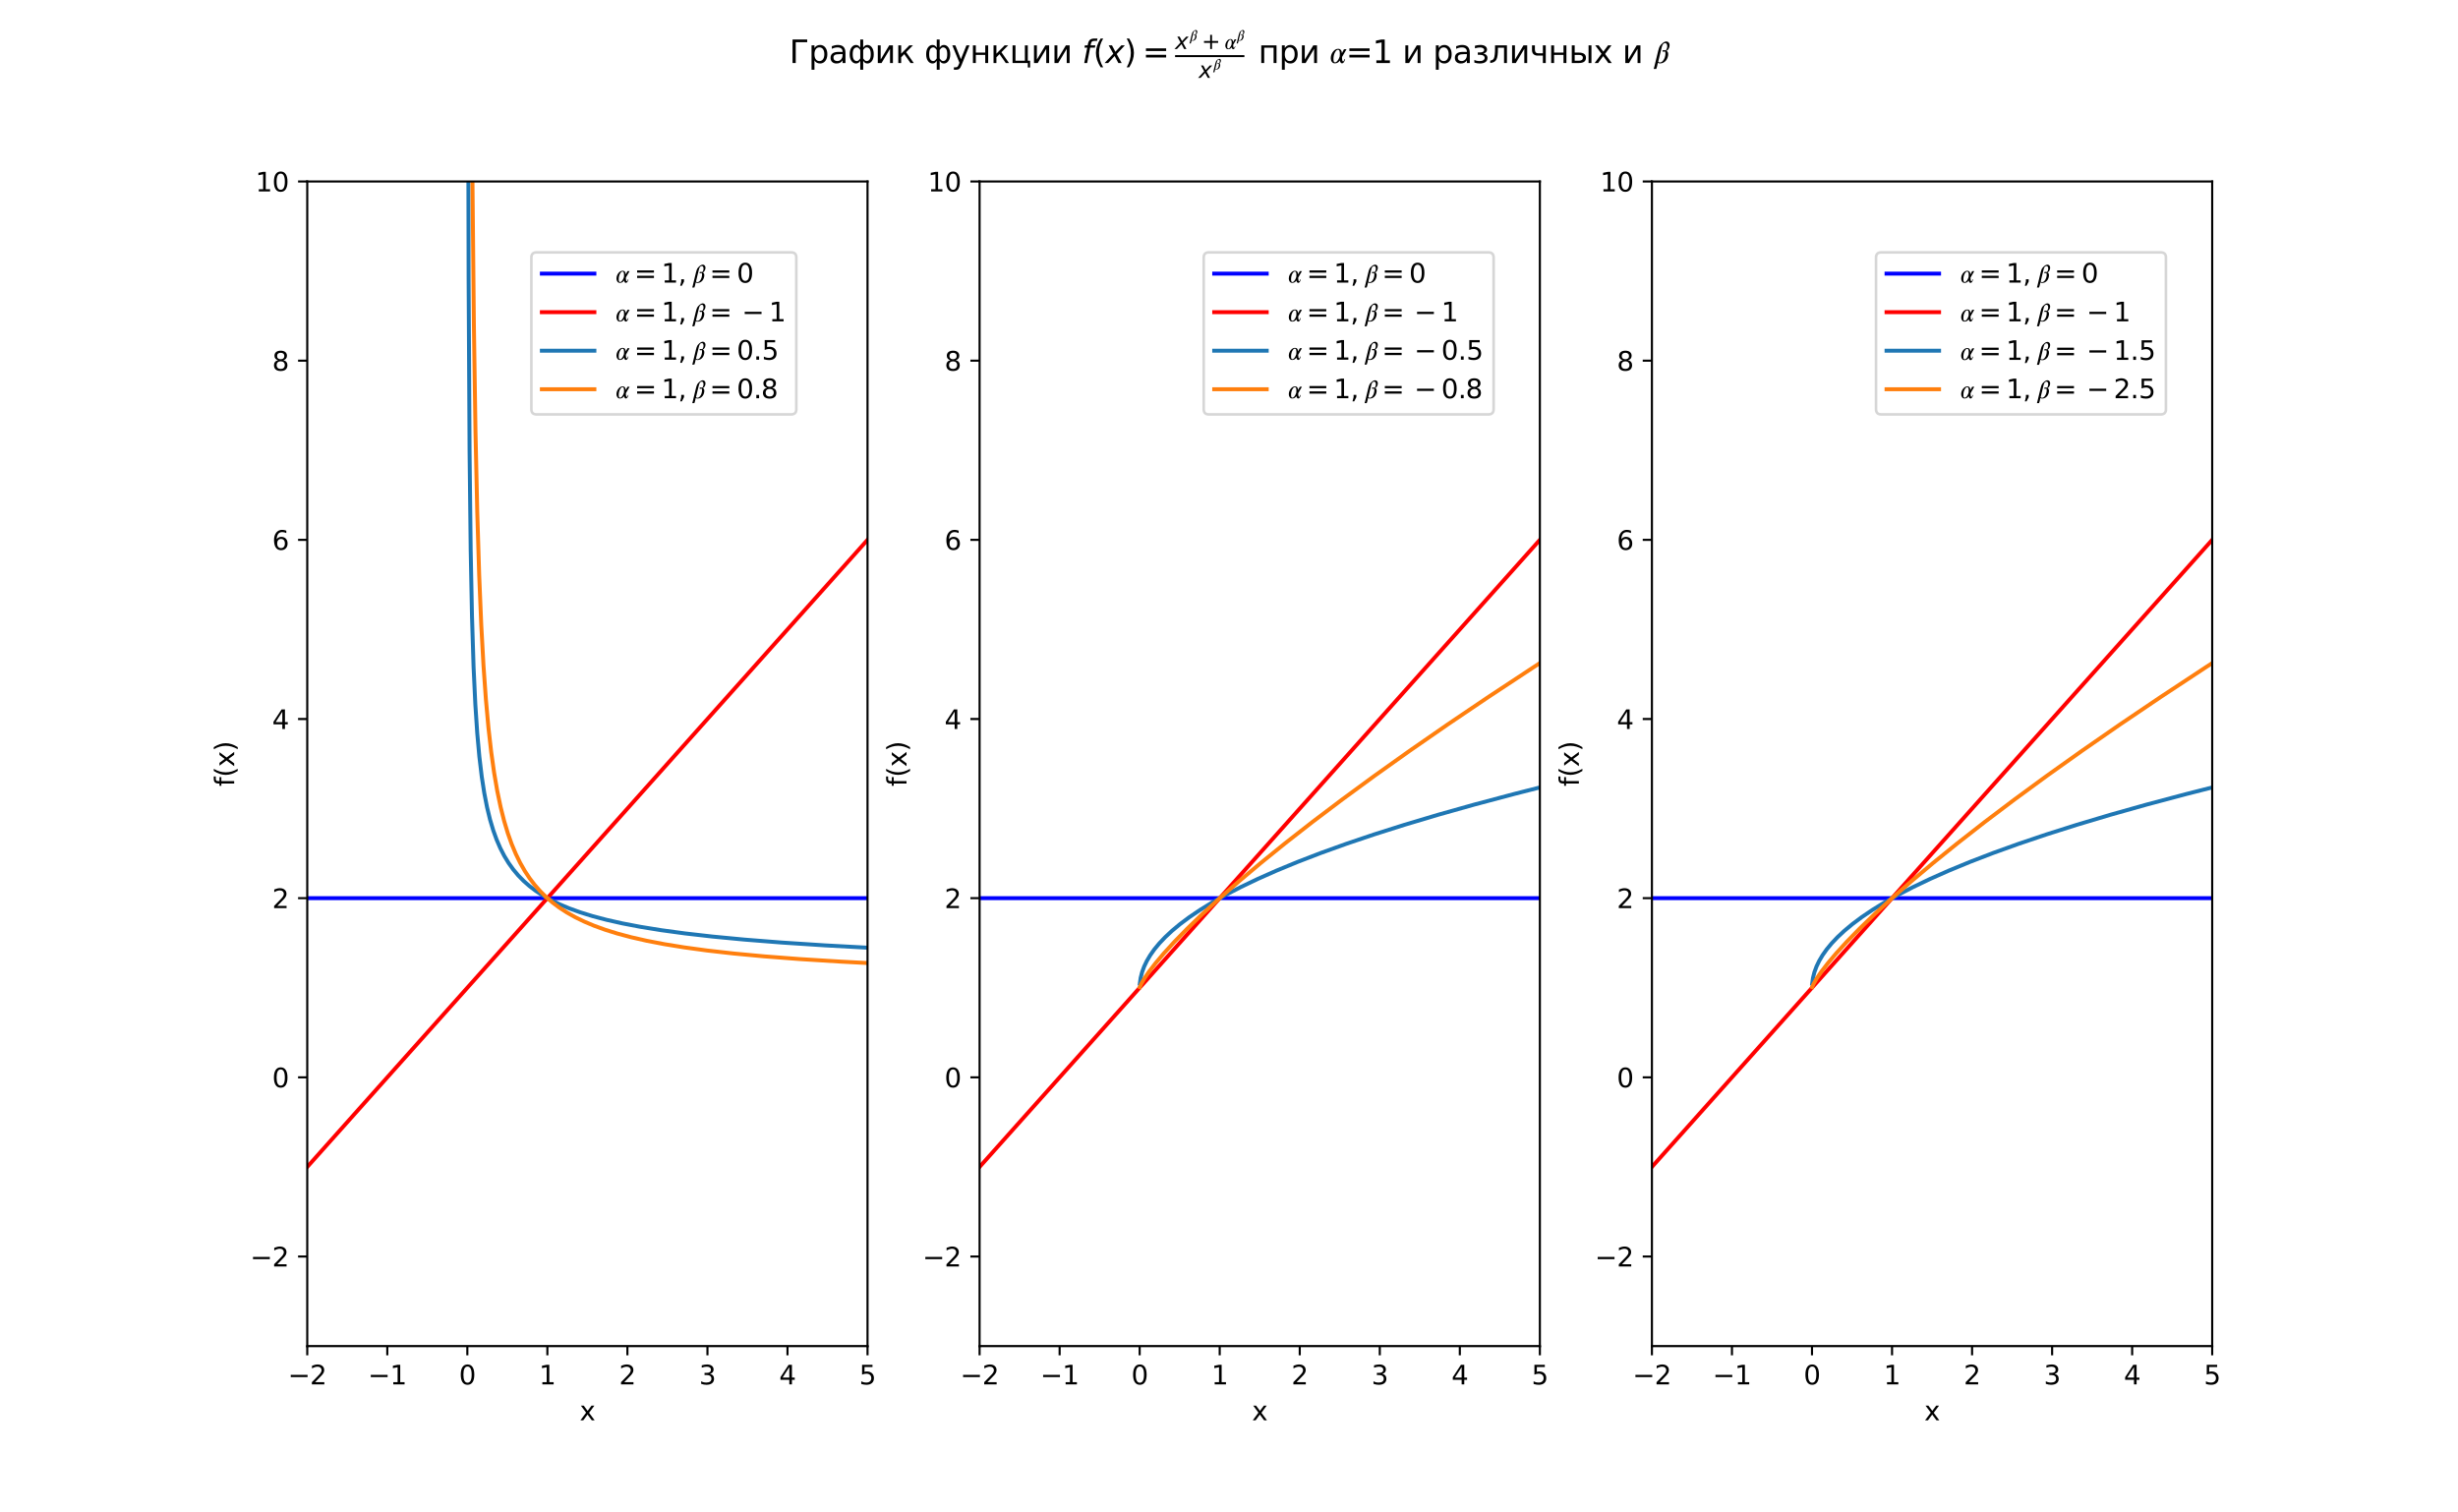 <?xml version="1.0" encoding="utf-8" standalone="no"?>
<!DOCTYPE svg PUBLIC "-//W3C//DTD SVG 1.1//EN"
  "http://www.w3.org/Graphics/SVG/1.1/DTD/svg11.dtd">
<svg xmlns:xlink="http://www.w3.org/1999/xlink" width="936pt" height="576pt" viewBox="0 0 936 576" xmlns="http://www.w3.org/2000/svg" version="1.1">
 <defs>
  <style type="text/css">*{stroke-linejoin: round; stroke-linecap: butt}</style>
 </defs>
 <g id="figure_1">
  <g id="patch_1">
   <path d="M 0 576 
L 936 576 
L 936 0 
L 0 0 
z
" style="fill: #ffffff"/>
  </g>
  <g id="axes_1">
   <g id="patch_2">
    <path d="M 117 512.64 
L 330.353 512.64 
L 330.353 69.12 
L 117 69.12 
z
" style="fill: #ffffff"/>
   </g>
   <g id="matplotlib.axis_1">
    <g id="xtick_1">
     <g id="line2d_1">
      <defs>
       <path id="m6c4615b3ee" d="M 0 0 
L 0 3.5 
" style="stroke: #000000; stroke-width: 0.8"/>
      </defs>
      <g>
       <use xlink:href="#m6c4615b3ee" x="117" y="512.64" style="stroke: #000000; stroke-width: 0.8"/>
      </g>
     </g>
     <g id="text_1">
      <!-- −2 -->
      <g transform="translate(109.629 527.238) scale(0.1 -0.1)">
       <defs>
        <path id="DejaVuSans-2212" d="M 678 2272 
L 4684 2272 
L 4684 1741 
L 678 1741 
L 678 2272 
z
" transform="scale(0.016)"/>
        <path id="DejaVuSans-32" d="M 1228 531 
L 3431 531 
L 3431 0 
L 469 0 
L 469 531 
Q 828 903 1448 1529 
Q 2069 2156 2228 2338 
Q 2531 2678 2651 2914 
Q 2772 3150 2772 3378 
Q 2772 3750 2511 3984 
Q 2250 4219 1831 4219 
Q 1534 4219 1204 4116 
Q 875 4013 500 3803 
L 500 4441 
Q 881 4594 1212 4672 
Q 1544 4750 1819 4750 
Q 2544 4750 2975 4387 
Q 3406 4025 3406 3419 
Q 3406 3131 3298 2873 
Q 3191 2616 2906 2266 
Q 2828 2175 2409 1742 
Q 1991 1309 1228 531 
z
" transform="scale(0.016)"/>
       </defs>
       <use xlink:href="#DejaVuSans-2212"/>
       <use xlink:href="#DejaVuSans-32" x="83.789"/>
      </g>
     </g>
    </g>
    <g id="xtick_2">
     <g id="line2d_2">
      <g>
       <use xlink:href="#m6c4615b3ee" x="147.479" y="512.64" style="stroke: #000000; stroke-width: 0.8"/>
      </g>
     </g>
     <g id="text_2">
      <!-- −1 -->
      <g transform="translate(140.108 527.238) scale(0.1 -0.1)">
       <defs>
        <path id="DejaVuSans-31" d="M 794 531 
L 1825 531 
L 1825 4091 
L 703 3866 
L 703 4441 
L 1819 4666 
L 2450 4666 
L 2450 531 
L 3481 531 
L 3481 0 
L 794 0 
L 794 531 
z
" transform="scale(0.016)"/>
       </defs>
       <use xlink:href="#DejaVuSans-2212"/>
       <use xlink:href="#DejaVuSans-31" x="83.789"/>
      </g>
     </g>
    </g>
    <g id="xtick_3">
     <g id="line2d_3">
      <g>
       <use xlink:href="#m6c4615b3ee" x="177.958" y="512.64" style="stroke: #000000; stroke-width: 0.8"/>
      </g>
     </g>
     <g id="text_3">
      <!-- 0 -->
      <g transform="translate(174.777 527.238) scale(0.1 -0.1)">
       <defs>
        <path id="DejaVuSans-30" d="M 2034 4250 
Q 1547 4250 1301 3770 
Q 1056 3291 1056 2328 
Q 1056 1369 1301 889 
Q 1547 409 2034 409 
Q 2525 409 2770 889 
Q 3016 1369 3016 2328 
Q 3016 3291 2770 3770 
Q 2525 4250 2034 4250 
z
M 2034 4750 
Q 2819 4750 3233 4129 
Q 3647 3509 3647 2328 
Q 3647 1150 3233 529 
Q 2819 -91 2034 -91 
Q 1250 -91 836 529 
Q 422 1150 422 2328 
Q 422 3509 836 4129 
Q 1250 4750 2034 4750 
z
" transform="scale(0.016)"/>
       </defs>
       <use xlink:href="#DejaVuSans-30"/>
      </g>
     </g>
    </g>
    <g id="xtick_4">
     <g id="line2d_4">
      <g>
       <use xlink:href="#m6c4615b3ee" x="208.437" y="512.64" style="stroke: #000000; stroke-width: 0.8"/>
      </g>
     </g>
     <g id="text_4">
      <!-- 1 -->
      <g transform="translate(205.256 527.238) scale(0.1 -0.1)">
       <use xlink:href="#DejaVuSans-31"/>
      </g>
     </g>
    </g>
    <g id="xtick_5">
     <g id="line2d_5">
      <g>
       <use xlink:href="#m6c4615b3ee" x="238.916" y="512.64" style="stroke: #000000; stroke-width: 0.8"/>
      </g>
     </g>
     <g id="text_5">
      <!-- 2 -->
      <g transform="translate(235.735 527.238) scale(0.1 -0.1)">
       <use xlink:href="#DejaVuSans-32"/>
      </g>
     </g>
    </g>
    <g id="xtick_6">
     <g id="line2d_6">
      <g>
       <use xlink:href="#m6c4615b3ee" x="269.395" y="512.64" style="stroke: #000000; stroke-width: 0.8"/>
      </g>
     </g>
     <g id="text_6">
      <!-- 3 -->
      <g transform="translate(266.214 527.238) scale(0.1 -0.1)">
       <defs>
        <path id="DejaVuSans-33" d="M 2597 2516 
Q 3050 2419 3304 2112 
Q 3559 1806 3559 1356 
Q 3559 666 3084 287 
Q 2609 -91 1734 -91 
Q 1441 -91 1130 -33 
Q 819 25 488 141 
L 488 750 
Q 750 597 1062 519 
Q 1375 441 1716 441 
Q 2309 441 2620 675 
Q 2931 909 2931 1356 
Q 2931 1769 2642 2001 
Q 2353 2234 1838 2234 
L 1294 2234 
L 1294 2753 
L 1863 2753 
Q 2328 2753 2575 2939 
Q 2822 3125 2822 3475 
Q 2822 3834 2567 4026 
Q 2313 4219 1838 4219 
Q 1578 4219 1281 4162 
Q 984 4106 628 3988 
L 628 4550 
Q 988 4650 1302 4700 
Q 1616 4750 1894 4750 
Q 2613 4750 3031 4423 
Q 3450 4097 3450 3541 
Q 3450 3153 3228 2886 
Q 3006 2619 2597 2516 
z
" transform="scale(0.016)"/>
       </defs>
       <use xlink:href="#DejaVuSans-33"/>
      </g>
     </g>
    </g>
    <g id="xtick_7">
     <g id="line2d_7">
      <g>
       <use xlink:href="#m6c4615b3ee" x="299.874" y="512.64" style="stroke: #000000; stroke-width: 0.8"/>
      </g>
     </g>
     <g id="text_7">
      <!-- 4 -->
      <g transform="translate(296.693 527.238) scale(0.1 -0.1)">
       <defs>
        <path id="DejaVuSans-34" d="M 2419 4116 
L 825 1625 
L 2419 1625 
L 2419 4116 
z
M 2253 4666 
L 3047 4666 
L 3047 1625 
L 3713 1625 
L 3713 1100 
L 3047 1100 
L 3047 0 
L 2419 0 
L 2419 1100 
L 313 1100 
L 313 1709 
L 2253 4666 
z
" transform="scale(0.016)"/>
       </defs>
       <use xlink:href="#DejaVuSans-34"/>
      </g>
     </g>
    </g>
    <g id="xtick_8">
     <g id="line2d_8">
      <g>
       <use xlink:href="#m6c4615b3ee" x="330.353" y="512.64" style="stroke: #000000; stroke-width: 0.8"/>
      </g>
     </g>
     <g id="text_8">
      <!-- 5 -->
      <g transform="translate(327.172 527.238) scale(0.1 -0.1)">
       <defs>
        <path id="DejaVuSans-35" d="M 691 4666 
L 3169 4666 
L 3169 4134 
L 1269 4134 
L 1269 2991 
Q 1406 3038 1543 3061 
Q 1681 3084 1819 3084 
Q 2600 3084 3056 2656 
Q 3513 2228 3513 1497 
Q 3513 744 3044 326 
Q 2575 -91 1722 -91 
Q 1428 -91 1123 -41 
Q 819 9 494 109 
L 494 744 
Q 775 591 1075 516 
Q 1375 441 1709 441 
Q 2250 441 2565 725 
Q 2881 1009 2881 1497 
Q 2881 1984 2565 2268 
Q 2250 2553 1709 2553 
Q 1456 2553 1204 2497 
Q 953 2441 691 2322 
L 691 4666 
z
" transform="scale(0.016)"/>
       </defs>
       <use xlink:href="#DejaVuSans-35"/>
      </g>
     </g>
    </g>
    <g id="text_9">
     <!-- x -->
     <g transform="translate(220.717 540.917) scale(0.1 -0.1)">
      <defs>
       <path id="DejaVuSans-78" d="M 3513 3500 
L 2247 1797 
L 3578 0 
L 2900 0 
L 1881 1375 
L 863 0 
L 184 0 
L 1544 1831 
L 300 3500 
L 978 3500 
L 1906 2253 
L 2834 3500 
L 3513 3500 
z
" transform="scale(0.016)"/>
      </defs>
      <use xlink:href="#DejaVuSans-78"/>
     </g>
    </g>
   </g>
   <g id="matplotlib.axis_2">
    <g id="ytick_1">
     <g id="line2d_9">
      <defs>
       <path id="ma37f4cc72a" d="M 0 0 
L -3.5 0 
" style="stroke: #000000; stroke-width: 0.8"/>
      </defs>
      <g>
       <use xlink:href="#ma37f4cc72a" x="117" y="478.523" style="stroke: #000000; stroke-width: 0.8"/>
      </g>
     </g>
     <g id="text_10">
      <!-- −2 -->
      <g transform="translate(95.258 482.322) scale(0.1 -0.1)">
       <use xlink:href="#DejaVuSans-2212"/>
       <use xlink:href="#DejaVuSans-32" x="83.789"/>
      </g>
     </g>
    </g>
    <g id="ytick_2">
     <g id="line2d_10">
      <g>
       <use xlink:href="#ma37f4cc72a" x="117" y="410.289" style="stroke: #000000; stroke-width: 0.8"/>
      </g>
     </g>
     <g id="text_11">
      <!-- 0 -->
      <g transform="translate(103.638 414.088) scale(0.1 -0.1)">
       <use xlink:href="#DejaVuSans-30"/>
      </g>
     </g>
    </g>
    <g id="ytick_3">
     <g id="line2d_11">
      <g>
       <use xlink:href="#ma37f4cc72a" x="117" y="342.055" style="stroke: #000000; stroke-width: 0.8"/>
      </g>
     </g>
     <g id="text_12">
      <!-- 2 -->
      <g transform="translate(103.638 345.855) scale(0.1 -0.1)">
       <use xlink:href="#DejaVuSans-32"/>
      </g>
     </g>
    </g>
    <g id="ytick_4">
     <g id="line2d_12">
      <g>
       <use xlink:href="#ma37f4cc72a" x="117" y="273.822" style="stroke: #000000; stroke-width: 0.8"/>
      </g>
     </g>
     <g id="text_13">
      <!-- 4 -->
      <g transform="translate(103.638 277.621) scale(0.1 -0.1)">
       <use xlink:href="#DejaVuSans-34"/>
      </g>
     </g>
    </g>
    <g id="ytick_5">
     <g id="line2d_13">
      <g>
       <use xlink:href="#ma37f4cc72a" x="117" y="205.588" style="stroke: #000000; stroke-width: 0.8"/>
      </g>
     </g>
     <g id="text_14">
      <!-- 6 -->
      <g transform="translate(103.638 209.387) scale(0.1 -0.1)">
       <defs>
        <path id="DejaVuSans-36" d="M 2113 2584 
Q 1688 2584 1439 2293 
Q 1191 2003 1191 1497 
Q 1191 994 1439 701 
Q 1688 409 2113 409 
Q 2538 409 2786 701 
Q 3034 994 3034 1497 
Q 3034 2003 2786 2293 
Q 2538 2584 2113 2584 
z
M 3366 4563 
L 3366 3988 
Q 3128 4100 2886 4159 
Q 2644 4219 2406 4219 
Q 1781 4219 1451 3797 
Q 1122 3375 1075 2522 
Q 1259 2794 1537 2939 
Q 1816 3084 2150 3084 
Q 2853 3084 3261 2657 
Q 3669 2231 3669 1497 
Q 3669 778 3244 343 
Q 2819 -91 2113 -91 
Q 1303 -91 875 529 
Q 447 1150 447 2328 
Q 447 3434 972 4092 
Q 1497 4750 2381 4750 
Q 2619 4750 2861 4703 
Q 3103 4656 3366 4563 
z
" transform="scale(0.016)"/>
       </defs>
       <use xlink:href="#DejaVuSans-36"/>
      </g>
     </g>
    </g>
    <g id="ytick_6">
     <g id="line2d_14">
      <g>
       <use xlink:href="#ma37f4cc72a" x="117" y="137.354" style="stroke: #000000; stroke-width: 0.8"/>
      </g>
     </g>
     <g id="text_15">
      <!-- 8 -->
      <g transform="translate(103.638 141.153) scale(0.1 -0.1)">
       <defs>
        <path id="DejaVuSans-38" d="M 2034 2216 
Q 1584 2216 1326 1975 
Q 1069 1734 1069 1313 
Q 1069 891 1326 650 
Q 1584 409 2034 409 
Q 2484 409 2743 651 
Q 3003 894 3003 1313 
Q 3003 1734 2745 1975 
Q 2488 2216 2034 2216 
z
M 1403 2484 
Q 997 2584 770 2862 
Q 544 3141 544 3541 
Q 544 4100 942 4425 
Q 1341 4750 2034 4750 
Q 2731 4750 3128 4425 
Q 3525 4100 3525 3541 
Q 3525 3141 3298 2862 
Q 3072 2584 2669 2484 
Q 3125 2378 3379 2068 
Q 3634 1759 3634 1313 
Q 3634 634 3220 271 
Q 2806 -91 2034 -91 
Q 1263 -91 848 271 
Q 434 634 434 1313 
Q 434 1759 690 2068 
Q 947 2378 1403 2484 
z
M 1172 3481 
Q 1172 3119 1398 2916 
Q 1625 2713 2034 2713 
Q 2441 2713 2670 2916 
Q 2900 3119 2900 3481 
Q 2900 3844 2670 4047 
Q 2441 4250 2034 4250 
Q 1625 4250 1398 4047 
Q 1172 3844 1172 3481 
z
" transform="scale(0.016)"/>
       </defs>
       <use xlink:href="#DejaVuSans-38"/>
      </g>
     </g>
    </g>
    <g id="ytick_7">
     <g id="line2d_15">
      <g>
       <use xlink:href="#ma37f4cc72a" x="117" y="69.12" style="stroke: #000000; stroke-width: 0.8"/>
      </g>
     </g>
     <g id="text_16">
      <!-- 10 -->
      <g transform="translate(97.275 72.919) scale(0.1 -0.1)">
       <use xlink:href="#DejaVuSans-31"/>
       <use xlink:href="#DejaVuSans-30" x="63.623"/>
      </g>
     </g>
    </g>
    <g id="text_17">
     <!-- f(x) -->
     <g transform="translate(89.178 299.501) rotate(-90) scale(0.1 -0.1)">
      <defs>
       <path id="DejaVuSans-66" d="M 2375 4863 
L 2375 4384 
L 1825 4384 
Q 1516 4384 1395 4259 
Q 1275 4134 1275 3809 
L 1275 3500 
L 2222 3500 
L 2222 3053 
L 1275 3053 
L 1275 0 
L 697 0 
L 697 3053 
L 147 3053 
L 147 3500 
L 697 3500 
L 697 3744 
Q 697 4328 969 4595 
Q 1241 4863 1831 4863 
L 2375 4863 
z
" transform="scale(0.016)"/>
       <path id="DejaVuSans-28" d="M 1984 4856 
Q 1566 4138 1362 3434 
Q 1159 2731 1159 2009 
Q 1159 1288 1364 580 
Q 1569 -128 1984 -844 
L 1484 -844 
Q 1016 -109 783 600 
Q 550 1309 550 2009 
Q 550 2706 781 3412 
Q 1013 4119 1484 4856 
L 1984 4856 
z
" transform="scale(0.016)"/>
       <path id="DejaVuSans-29" d="M 513 4856 
L 1013 4856 
Q 1481 4119 1714 3412 
Q 1947 2706 1947 2009 
Q 1947 1309 1714 600 
Q 1481 -109 1013 -844 
L 513 -844 
Q 928 -128 1133 580 
Q 1338 1288 1338 2009 
Q 1338 2731 1133 3434 
Q 928 4138 513 4856 
z
" transform="scale(0.016)"/>
      </defs>
      <use xlink:href="#DejaVuSans-66"/>
      <use xlink:href="#DejaVuSans-28" x="35.205"/>
      <use xlink:href="#DejaVuSans-78" x="74.219"/>
      <use xlink:href="#DejaVuSans-29" x="133.398"/>
     </g>
    </g>
   </g>
   <g id="line2d_16">
    <path d="M 116.939 342.055 
L 330.414 342.055 
L 330.414 342.055 
" clip-path="url(#p65d770b6a7)" style="fill: none; stroke: #0000ff; stroke-width: 1.5; stroke-linecap: square"/>
   </g>
   <g id="line2d_17">
    <path d="M 116.939 444.474 
L 177.897 376.241 
M 178.019 376.104 
L 330.414 205.519 
L 330.414 205.519 
" clip-path="url(#p65d770b6a7)" style="fill: none; stroke: #ff0000; stroke-width: 1.5; stroke-linecap: square"/>
   </g>
   <g id="line2d_18">
    <path d="M 178.208 -1 
L 178.446 106.454 
L 178.811 172.285 
L 179.238 209.699 
L 179.726 234.509 
L 180.335 254.014 
L 181.006 268.285 
L 181.737 279.287 
L 182.53 288.083 
L 183.444 295.758 
L 184.42 302.075 
L 185.456 307.386 
L 186.614 312.153 
L 187.833 316.235 
L 189.113 319.779 
L 190.515 323.02 
L 192.039 325.979 
L 193.685 328.678 
L 195.453 331.141 
L 197.343 333.392 
L 199.415 335.511 
L 201.671 337.493 
L 204.109 339.34 
L 206.791 341.095 
L 209.778 342.782 
L 213.131 344.413 
L 216.849 345.97 
L 220.994 347.461 
L 225.688 348.909 
L 230.991 350.308 
L 237.026 351.665 
L 243.915 352.98 
L 251.778 354.25 
L 260.861 355.486 
L 271.346 356.682 
L 283.476 357.836 
L 297.619 358.954 
L 314.199 360.036 
L 330.414 360.918 
L 330.414 360.918 
" clip-path="url(#p65d770b6a7)" style="fill: none; stroke: #1f77b4; stroke-width: 1.5; stroke-linecap: square"/>
   </g>
   <g id="line2d_19">
    <path d="M 179.47 -1 
L 179.909 68.544 
L 180.457 123.871 
L 181.067 164.292 
L 181.737 194.941 
L 182.469 218.861 
L 183.261 237.965 
L 184.115 253.516 
L 185.029 266.378 
L 186.004 277.161 
L 187.041 286.306 
L 188.138 294.142 
L 189.357 301.239 
L 190.637 307.355 
L 191.978 312.674 
L 193.38 317.335 
L 194.843 321.45 
L 196.428 325.24 
L 198.074 328.602 
L 199.842 331.702 
L 201.671 334.467 
L 203.621 337.023 
L 205.694 339.382 
L 207.949 341.612 
L 210.388 343.707 
L 213.009 345.664 
L 215.874 347.523 
L 218.983 349.273 
L 222.396 350.94 
L 226.176 352.535 
L 230.382 354.064 
L 235.076 355.53 
L 240.318 356.931 
L 246.231 358.276 
L 252.936 359.568 
L 260.556 360.805 
L 269.273 361.99 
L 279.331 363.128 
L 290.974 364.214 
L 304.568 365.253 
L 320.478 366.24 
L 330.414 366.761 
L 330.414 366.761 
" clip-path="url(#p65d770b6a7)" style="fill: none; stroke: #ff7f0e; stroke-width: 1.5; stroke-linecap: square"/>
   </g>
   <g id="patch_3">
    <path d="M 117 512.64 
L 117 69.12 
" style="fill: none; stroke: #000000; stroke-width: 0.8; stroke-linejoin: miter; stroke-linecap: square"/>
   </g>
   <g id="patch_4">
    <path d="M 330.353 512.64 
L 330.353 69.12 
" style="fill: none; stroke: #000000; stroke-width: 0.8; stroke-linejoin: miter; stroke-linecap: square"/>
   </g>
   <g id="patch_5">
    <path d="M 117 512.64 
L 330.353 512.64 
" style="fill: none; stroke: #000000; stroke-width: 0.8; stroke-linejoin: miter; stroke-linecap: square"/>
   </g>
   <g id="patch_6">
    <path d="M 117 69.12 
L 330.353 69.12 
" style="fill: none; stroke: #000000; stroke-width: 0.8; stroke-linejoin: miter; stroke-linecap: square"/>
   </g>
   <g id="legend_1">
    <g id="patch_7">
     <path d="M 204.341 157.824 
L 301.241 157.824 
Q 303.241 157.824 303.241 155.824 
L 303.241 98.112 
Q 303.241 96.112 301.241 96.112 
L 204.341 96.112 
Q 202.341 96.112 202.341 98.112 
L 202.341 155.824 
Q 202.341 157.824 204.341 157.824 
z
" style="fill: #ffffff; opacity: 0.8; stroke: #cccccc; stroke-linejoin: miter"/>
    </g>
    <g id="line2d_20">
     <path d="M 206.341 104.21 
L 216.341 104.21 
L 226.341 104.21 
" style="fill: none; stroke: #0000ff; stroke-width: 1.5; stroke-linecap: square"/>
    </g>
    <g id="text_18">
     <!-- $𝛼=1, 𝛽=0$ -->
     <g transform="translate(234.341 107.71) scale(0.1 -0.1)">
      <defs>
       <path id="STIXGeneral-Regular-1d6fc" d="M 3386 2739 
L 2496 1197 
L 2496 960 
Q 2496 704 2550 515 
Q 2605 326 2714 326 
Q 2842 326 3008 800 
L 3104 755 
Q 3014 384 2857 160 
Q 2701 -64 2496 -64 
Q 2330 -64 2208 102 
Q 2086 269 2074 493 
L 2061 493 
Q 1683 -64 1082 -64 
Q 691 -64 473 237 
Q 256 538 256 966 
Q 256 1203 301 1389 
Q 442 1978 842 2400 
Q 1242 2822 1741 2822 
Q 2093 2822 2281 2569 
Q 2470 2317 2470 1952 
L 2880 2739 
L 3386 2739 
z
M 2061 1747 
Q 2061 1946 2051 2074 
Q 2042 2202 2003 2346 
Q 1965 2490 1881 2560 
Q 1798 2630 1664 2630 
Q 1370 2630 1082 2076 
Q 794 1523 794 800 
Q 794 467 858 297 
Q 922 128 1139 128 
Q 1325 128 1523 358 
Q 1722 589 1837 825 
Q 1952 1062 2029 1293 
Q 2061 1453 2061 1747 
z
" transform="scale(0.016)"/>
       <path id="DejaVuSans-3d" d="M 678 2906 
L 4684 2906 
L 4684 2381 
L 678 2381 
L 678 2906 
z
M 678 1631 
L 4684 1631 
L 4684 1100 
L 678 1100 
L 678 1631 
z
" transform="scale(0.016)"/>
       <path id="DejaVuSans-2c" d="M 750 794 
L 1409 794 
L 1409 256 
L 897 -744 
L 494 -744 
L 750 256 
L 750 794 
z
" transform="scale(0.016)"/>
       <path id="STIXGeneral-Regular-1d6fd" d="M 301 -672 
L 1043 2394 
Q 1203 3053 1356 3321 
Q 1510 3590 1894 3923 
Q 2304 4275 2682 4275 
Q 2950 4275 3132 4070 
Q 3315 3866 3315 3546 
Q 3315 3181 3139 2854 
Q 2963 2528 2675 2400 
L 2675 2394 
Q 3034 2298 3034 1741 
Q 3034 1434 2915 1091 
Q 2797 749 2630 538 
Q 2150 -77 1402 -77 
Q 1158 -77 992 58 
L 813 -723 
Q 762 -960 666 -1171 
L 160 -1171 
Q 211 -1062 301 -672 
z
M 1702 2938 
L 1050 256 
Q 1190 109 1363 109 
Q 1709 109 1981 432 
Q 2253 755 2371 1152 
Q 2490 1549 2490 1888 
Q 2490 2291 2355 2291 
Q 2291 2291 2217 2265 
Q 2144 2240 2086 2240 
Q 2003 2240 1942 2281 
Q 1882 2323 1882 2381 
Q 1882 2445 1955 2499 
Q 2029 2554 2182 2554 
Q 2202 2554 2307 2538 
Q 2413 2522 2464 2522 
Q 2650 2522 2749 2816 
Q 2848 3110 2848 3315 
Q 2848 3571 2749 3763 
Q 2650 3955 2458 3955 
Q 2317 3955 2205 3897 
Q 2093 3840 2022 3757 
Q 1952 3674 1888 3526 
Q 1824 3379 1789 3257 
Q 1754 3136 1702 2938 
z
" transform="scale(0.016)"/>
      </defs>
      <use xlink:href="#STIXGeneral-Regular-1d6fc" transform="translate(0 0.781)"/>
      <use xlink:href="#DejaVuSans-3d" transform="translate(71.882 0.781)"/>
      <use xlink:href="#DejaVuSans-31" transform="translate(175.154 0.781)"/>
      <use xlink:href="#DejaVuSans-2c" transform="translate(238.777 0.781)"/>
      <use xlink:href="#STIXGeneral-Regular-1d6fd" transform="translate(290.046 0.781)"/>
      <use xlink:href="#DejaVuSans-3d" transform="translate(358.829 0.781)"/>
      <use xlink:href="#DejaVuSans-30" transform="translate(462.1 0.781)"/>
     </g>
    </g>
    <g id="line2d_21">
     <path d="M 206.341 118.888 
L 216.341 118.888 
L 226.341 118.888 
" style="fill: none; stroke: #ff0000; stroke-width: 1.5; stroke-linecap: square"/>
    </g>
    <g id="text_19">
     <!-- $𝛼=1, 𝛽=-1$ -->
     <g transform="translate(234.341 122.388) scale(0.1 -0.1)">
      <use xlink:href="#STIXGeneral-Regular-1d6fc" transform="translate(0 0.094)"/>
      <use xlink:href="#DejaVuSans-3d" transform="translate(71.882 0.094)"/>
      <use xlink:href="#DejaVuSans-31" transform="translate(175.154 0.094)"/>
      <use xlink:href="#DejaVuSans-2c" transform="translate(238.777 0.094)"/>
      <use xlink:href="#STIXGeneral-Regular-1d6fd" transform="translate(290.046 0.094)"/>
      <use xlink:href="#DejaVuSans-3d" transform="translate(358.829 0.094)"/>
      <use xlink:href="#DejaVuSans-2212" transform="translate(481.583 0.094)"/>
      <use xlink:href="#DejaVuSans-31" transform="translate(584.854 0.094)"/>
     </g>
    </g>
    <g id="line2d_22">
     <path d="M 206.341 133.566 
L 216.341 133.566 
L 226.341 133.566 
" style="fill: none; stroke: #1f77b4; stroke-width: 1.5; stroke-linecap: square"/>
    </g>
    <g id="text_20">
     <!-- $𝛼=1, 𝛽=0.5$ -->
     <g transform="translate(234.341 137.066) scale(0.1 -0.1)">
      <defs>
       <path id="DejaVuSans-2e" d="M 684 794 
L 1344 794 
L 1344 0 
L 684 0 
L 684 794 
z
" transform="scale(0.016)"/>
      </defs>
      <use xlink:href="#STIXGeneral-Regular-1d6fc" transform="translate(0 0.781)"/>
      <use xlink:href="#DejaVuSans-3d" transform="translate(71.882 0.781)"/>
      <use xlink:href="#DejaVuSans-31" transform="translate(175.154 0.781)"/>
      <use xlink:href="#DejaVuSans-2c" transform="translate(238.777 0.781)"/>
      <use xlink:href="#STIXGeneral-Regular-1d6fd" transform="translate(290.046 0.781)"/>
      <use xlink:href="#DejaVuSans-3d" transform="translate(358.829 0.781)"/>
      <use xlink:href="#DejaVuSans-30" transform="translate(462.1 0.781)"/>
      <use xlink:href="#DejaVuSans-2e" transform="translate(525.723 0.781)"/>
      <use xlink:href="#DejaVuSans-35" transform="translate(557.511 0.781)"/>
     </g>
    </g>
    <g id="line2d_23">
     <path d="M 206.341 148.244 
L 216.341 148.244 
L 226.341 148.244 
" style="fill: none; stroke: #ff7f0e; stroke-width: 1.5; stroke-linecap: square"/>
    </g>
    <g id="text_21">
     <!-- $𝛼=1, 𝛽=0.8$ -->
     <g transform="translate(234.341 151.744) scale(0.1 -0.1)">
      <use xlink:href="#STIXGeneral-Regular-1d6fc" transform="translate(0 0.781)"/>
      <use xlink:href="#DejaVuSans-3d" transform="translate(71.882 0.781)"/>
      <use xlink:href="#DejaVuSans-31" transform="translate(175.154 0.781)"/>
      <use xlink:href="#DejaVuSans-2c" transform="translate(238.777 0.781)"/>
      <use xlink:href="#STIXGeneral-Regular-1d6fd" transform="translate(290.046 0.781)"/>
      <use xlink:href="#DejaVuSans-3d" transform="translate(358.829 0.781)"/>
      <use xlink:href="#DejaVuSans-30" transform="translate(462.1 0.781)"/>
      <use xlink:href="#DejaVuSans-2e" transform="translate(525.723 0.781)"/>
      <use xlink:href="#DejaVuSans-38" transform="translate(554.886 0.781)"/>
     </g>
    </g>
   </g>
  </g>
  <g id="axes_2">
   <g id="patch_8">
    <path d="M 373.024 512.64 
L 586.376 512.64 
L 586.376 69.12 
L 373.024 69.12 
z
" style="fill: #ffffff"/>
   </g>
   <g id="matplotlib.axis_3">
    <g id="xtick_9">
     <g id="line2d_24">
      <g>
       <use xlink:href="#m6c4615b3ee" x="373.024" y="512.64" style="stroke: #000000; stroke-width: 0.8"/>
      </g>
     </g>
     <g id="text_22">
      <!-- −2 -->
      <g transform="translate(365.652 527.238) scale(0.1 -0.1)">
       <use xlink:href="#DejaVuSans-2212"/>
       <use xlink:href="#DejaVuSans-32" x="83.789"/>
      </g>
     </g>
    </g>
    <g id="xtick_10">
     <g id="line2d_25">
      <g>
       <use xlink:href="#m6c4615b3ee" x="403.503" y="512.64" style="stroke: #000000; stroke-width: 0.8"/>
      </g>
     </g>
     <g id="text_23">
      <!-- −1 -->
      <g transform="translate(396.131 527.238) scale(0.1 -0.1)">
       <use xlink:href="#DejaVuSans-2212"/>
       <use xlink:href="#DejaVuSans-31" x="83.789"/>
      </g>
     </g>
    </g>
    <g id="xtick_11">
     <g id="line2d_26">
      <g>
       <use xlink:href="#m6c4615b3ee" x="433.982" y="512.64" style="stroke: #000000; stroke-width: 0.8"/>
      </g>
     </g>
     <g id="text_24">
      <!-- 0 -->
      <g transform="translate(430.8 527.238) scale(0.1 -0.1)">
       <use xlink:href="#DejaVuSans-30"/>
      </g>
     </g>
    </g>
    <g id="xtick_12">
     <g id="line2d_27">
      <g>
       <use xlink:href="#m6c4615b3ee" x="464.461" y="512.64" style="stroke: #000000; stroke-width: 0.8"/>
      </g>
     </g>
     <g id="text_25">
      <!-- 1 -->
      <g transform="translate(461.279 527.238) scale(0.1 -0.1)">
       <use xlink:href="#DejaVuSans-31"/>
      </g>
     </g>
    </g>
    <g id="xtick_13">
     <g id="line2d_28">
      <g>
       <use xlink:href="#m6c4615b3ee" x="494.939" y="512.64" style="stroke: #000000; stroke-width: 0.8"/>
      </g>
     </g>
     <g id="text_26">
      <!-- 2 -->
      <g transform="translate(491.758 527.238) scale(0.1 -0.1)">
       <use xlink:href="#DejaVuSans-32"/>
      </g>
     </g>
    </g>
    <g id="xtick_14">
     <g id="line2d_29">
      <g>
       <use xlink:href="#m6c4615b3ee" x="525.418" y="512.64" style="stroke: #000000; stroke-width: 0.8"/>
      </g>
     </g>
     <g id="text_27">
      <!-- 3 -->
      <g transform="translate(522.237 527.238) scale(0.1 -0.1)">
       <use xlink:href="#DejaVuSans-33"/>
      </g>
     </g>
    </g>
    <g id="xtick_15">
     <g id="line2d_30">
      <g>
       <use xlink:href="#m6c4615b3ee" x="555.897" y="512.64" style="stroke: #000000; stroke-width: 0.8"/>
      </g>
     </g>
     <g id="text_28">
      <!-- 4 -->
      <g transform="translate(552.716 527.238) scale(0.1 -0.1)">
       <use xlink:href="#DejaVuSans-34"/>
      </g>
     </g>
    </g>
    <g id="xtick_16">
     <g id="line2d_31">
      <g>
       <use xlink:href="#m6c4615b3ee" x="586.376" y="512.64" style="stroke: #000000; stroke-width: 0.8"/>
      </g>
     </g>
     <g id="text_29">
      <!-- 5 -->
      <g transform="translate(583.195 527.238) scale(0.1 -0.1)">
       <use xlink:href="#DejaVuSans-35"/>
      </g>
     </g>
    </g>
    <g id="text_30">
     <!-- x -->
     <g transform="translate(476.741 540.917) scale(0.1 -0.1)">
      <use xlink:href="#DejaVuSans-78"/>
     </g>
    </g>
   </g>
   <g id="matplotlib.axis_4">
    <g id="ytick_8">
     <g id="line2d_32">
      <g>
       <use xlink:href="#ma37f4cc72a" x="373.024" y="478.523" style="stroke: #000000; stroke-width: 0.8"/>
      </g>
     </g>
     <g id="text_31">
      <!-- −2 -->
      <g transform="translate(351.281 482.322) scale(0.1 -0.1)">
       <use xlink:href="#DejaVuSans-2212"/>
       <use xlink:href="#DejaVuSans-32" x="83.789"/>
      </g>
     </g>
    </g>
    <g id="ytick_9">
     <g id="line2d_33">
      <g>
       <use xlink:href="#ma37f4cc72a" x="373.024" y="410.289" style="stroke: #000000; stroke-width: 0.8"/>
      </g>
     </g>
     <g id="text_32">
      <!-- 0 -->
      <g transform="translate(359.661 414.088) scale(0.1 -0.1)">
       <use xlink:href="#DejaVuSans-30"/>
      </g>
     </g>
    </g>
    <g id="ytick_10">
     <g id="line2d_34">
      <g>
       <use xlink:href="#ma37f4cc72a" x="373.024" y="342.055" style="stroke: #000000; stroke-width: 0.8"/>
      </g>
     </g>
     <g id="text_33">
      <!-- 2 -->
      <g transform="translate(359.661 345.855) scale(0.1 -0.1)">
       <use xlink:href="#DejaVuSans-32"/>
      </g>
     </g>
    </g>
    <g id="ytick_11">
     <g id="line2d_35">
      <g>
       <use xlink:href="#ma37f4cc72a" x="373.024" y="273.822" style="stroke: #000000; stroke-width: 0.8"/>
      </g>
     </g>
     <g id="text_34">
      <!-- 4 -->
      <g transform="translate(359.661 277.621) scale(0.1 -0.1)">
       <use xlink:href="#DejaVuSans-34"/>
      </g>
     </g>
    </g>
    <g id="ytick_12">
     <g id="line2d_36">
      <g>
       <use xlink:href="#ma37f4cc72a" x="373.024" y="205.588" style="stroke: #000000; stroke-width: 0.8"/>
      </g>
     </g>
     <g id="text_35">
      <!-- 6 -->
      <g transform="translate(359.661 209.387) scale(0.1 -0.1)">
       <use xlink:href="#DejaVuSans-36"/>
      </g>
     </g>
    </g>
    <g id="ytick_13">
     <g id="line2d_37">
      <g>
       <use xlink:href="#ma37f4cc72a" x="373.024" y="137.354" style="stroke: #000000; stroke-width: 0.8"/>
      </g>
     </g>
     <g id="text_36">
      <!-- 8 -->
      <g transform="translate(359.661 141.153) scale(0.1 -0.1)">
       <use xlink:href="#DejaVuSans-38"/>
      </g>
     </g>
    </g>
    <g id="ytick_14">
     <g id="line2d_38">
      <g>
       <use xlink:href="#ma37f4cc72a" x="373.024" y="69.12" style="stroke: #000000; stroke-width: 0.8"/>
      </g>
     </g>
     <g id="text_37">
      <!-- 10 -->
      <g transform="translate(353.299 72.919) scale(0.1 -0.1)">
       <use xlink:href="#DejaVuSans-31"/>
       <use xlink:href="#DejaVuSans-30" x="63.623"/>
      </g>
     </g>
    </g>
    <g id="text_38">
     <!-- f(x) -->
     <g transform="translate(345.202 299.501) rotate(-90) scale(0.1 -0.1)">
      <use xlink:href="#DejaVuSans-66"/>
      <use xlink:href="#DejaVuSans-28" x="35.205"/>
      <use xlink:href="#DejaVuSans-78" x="74.219"/>
      <use xlink:href="#DejaVuSans-29" x="133.398"/>
     </g>
    </g>
   </g>
   <g id="line2d_39">
    <path d="M 372.963 342.055 
L 586.437 342.055 
L 586.437 342.055 
" clip-path="url(#pfb91d9a2a6)" style="fill: none; stroke: #0000ff; stroke-width: 1.5; stroke-linecap: square"/>
   </g>
   <g id="line2d_40">
    <path d="M 372.963 444.474 
L 433.921 376.241 
M 434.042 376.104 
L 586.437 205.519 
L 586.437 205.519 
" clip-path="url(#pfb91d9a2a6)" style="fill: none; stroke: #ff0000; stroke-width: 1.5; stroke-linecap: square"/>
   </g>
   <g id="line2d_41">
    <path d="M 434.042 374.647 
L 434.347 372.435 
L 434.896 370.263 
L 435.688 368.099 
L 436.725 365.937 
L 438.005 363.777 
L 439.59 361.538 
L 441.479 359.251 
L 443.735 356.873 
L 446.356 354.434 
L 449.404 351.904 
L 452.939 349.265 
L 456.963 346.548 
L 461.535 343.734 
L 466.655 340.849 
L 472.446 337.846 
L 478.908 334.751 
L 486.101 331.559 
L 494.086 328.263 
L 502.864 324.883 
L 512.556 321.394 
L 523.224 317.793 
L 534.867 314.102 
L 547.607 310.299 
L 561.506 306.387 
L 576.562 302.382 
L 586.437 299.869 
L 586.437 299.869 
" clip-path="url(#pfb91d9a2a6)" style="fill: none; stroke: #1f77b4; stroke-width: 1.5; stroke-linecap: square"/>
   </g>
   <g id="line2d_42">
    <path d="M 434.042 375.936 
L 434.591 374.68 
L 435.749 372.675 
L 437.517 370.083 
L 440.016 366.833 
L 443.247 363.012 
L 447.27 358.611 
L 452.086 353.682 
L 457.755 348.205 
L 464.278 342.219 
L 471.715 335.701 
L 480.066 328.681 
L 489.392 321.137 
L 499.694 313.093 
L 511.032 304.526 
L 523.407 295.46 
L 536.818 285.914 
L 551.326 275.864 
L 566.931 265.327 
L 583.633 254.32 
L 586.437 252.496 
L 586.437 252.496 
" clip-path="url(#pfb91d9a2a6)" style="fill: none; stroke: #ff7f0e; stroke-width: 1.5; stroke-linecap: square"/>
   </g>
   <g id="patch_9">
    <path d="M 373.024 512.64 
L 373.024 69.12 
" style="fill: none; stroke: #000000; stroke-width: 0.8; stroke-linejoin: miter; stroke-linecap: square"/>
   </g>
   <g id="patch_10">
    <path d="M 586.376 512.64 
L 586.376 69.12 
" style="fill: none; stroke: #000000; stroke-width: 0.8; stroke-linejoin: miter; stroke-linecap: square"/>
   </g>
   <g id="patch_11">
    <path d="M 373.024 512.64 
L 586.376 512.64 
" style="fill: none; stroke: #000000; stroke-width: 0.8; stroke-linejoin: miter; stroke-linecap: square"/>
   </g>
   <g id="patch_12">
    <path d="M 373.024 69.12 
L 586.376 69.12 
" style="fill: none; stroke: #000000; stroke-width: 0.8; stroke-linejoin: miter; stroke-linecap: square"/>
   </g>
   <g id="legend_2">
    <g id="patch_13">
     <path d="M 460.365 157.824 
L 566.765 157.824 
Q 568.765 157.824 568.765 155.824 
L 568.765 98.112 
Q 568.765 96.112 566.765 96.112 
L 460.365 96.112 
Q 458.365 96.112 458.365 98.112 
L 458.365 155.824 
Q 458.365 157.824 460.365 157.824 
z
" style="fill: #ffffff; opacity: 0.8; stroke: #cccccc; stroke-linejoin: miter"/>
    </g>
    <g id="line2d_43">
     <path d="M 462.365 104.21 
L 472.365 104.21 
L 482.365 104.21 
" style="fill: none; stroke: #0000ff; stroke-width: 1.5; stroke-linecap: square"/>
    </g>
    <g id="text_39">
     <!-- $𝛼=1, 𝛽=0$ -->
     <g transform="translate(490.365 107.71) scale(0.1 -0.1)">
      <use xlink:href="#STIXGeneral-Regular-1d6fc" transform="translate(0 0.781)"/>
      <use xlink:href="#DejaVuSans-3d" transform="translate(71.882 0.781)"/>
      <use xlink:href="#DejaVuSans-31" transform="translate(175.154 0.781)"/>
      <use xlink:href="#DejaVuSans-2c" transform="translate(238.777 0.781)"/>
      <use xlink:href="#STIXGeneral-Regular-1d6fd" transform="translate(290.046 0.781)"/>
      <use xlink:href="#DejaVuSans-3d" transform="translate(358.829 0.781)"/>
      <use xlink:href="#DejaVuSans-30" transform="translate(462.1 0.781)"/>
     </g>
    </g>
    <g id="line2d_44">
     <path d="M 462.365 118.888 
L 472.365 118.888 
L 482.365 118.888 
" style="fill: none; stroke: #ff0000; stroke-width: 1.5; stroke-linecap: square"/>
    </g>
    <g id="text_40">
     <!-- $𝛼=1, 𝛽=-1$ -->
     <g transform="translate(490.365 122.388) scale(0.1 -0.1)">
      <use xlink:href="#STIXGeneral-Regular-1d6fc" transform="translate(0 0.094)"/>
      <use xlink:href="#DejaVuSans-3d" transform="translate(71.882 0.094)"/>
      <use xlink:href="#DejaVuSans-31" transform="translate(175.154 0.094)"/>
      <use xlink:href="#DejaVuSans-2c" transform="translate(238.777 0.094)"/>
      <use xlink:href="#STIXGeneral-Regular-1d6fd" transform="translate(290.046 0.094)"/>
      <use xlink:href="#DejaVuSans-3d" transform="translate(358.829 0.094)"/>
      <use xlink:href="#DejaVuSans-2212" transform="translate(481.583 0.094)"/>
      <use xlink:href="#DejaVuSans-31" transform="translate(584.854 0.094)"/>
     </g>
    </g>
    <g id="line2d_45">
     <path d="M 462.365 133.566 
L 472.365 133.566 
L 482.365 133.566 
" style="fill: none; stroke: #1f77b4; stroke-width: 1.5; stroke-linecap: square"/>
    </g>
    <g id="text_41">
     <!-- $𝛼=1, 𝛽=-0.5$ -->
     <g transform="translate(490.365 137.066) scale(0.1 -0.1)">
      <use xlink:href="#STIXGeneral-Regular-1d6fc" transform="translate(0 0.781)"/>
      <use xlink:href="#DejaVuSans-3d" transform="translate(71.882 0.781)"/>
      <use xlink:href="#DejaVuSans-31" transform="translate(175.154 0.781)"/>
      <use xlink:href="#DejaVuSans-2c" transform="translate(238.777 0.781)"/>
      <use xlink:href="#STIXGeneral-Regular-1d6fd" transform="translate(290.046 0.781)"/>
      <use xlink:href="#DejaVuSans-3d" transform="translate(358.829 0.781)"/>
      <use xlink:href="#DejaVuSans-2212" transform="translate(481.583 0.781)"/>
      <use xlink:href="#DejaVuSans-30" transform="translate(584.854 0.781)"/>
      <use xlink:href="#DejaVuSans-2e" transform="translate(648.477 0.781)"/>
      <use xlink:href="#DejaVuSans-35" transform="translate(680.264 0.781)"/>
     </g>
    </g>
    <g id="line2d_46">
     <path d="M 462.365 148.244 
L 472.365 148.244 
L 482.365 148.244 
" style="fill: none; stroke: #ff7f0e; stroke-width: 1.5; stroke-linecap: square"/>
    </g>
    <g id="text_42">
     <!-- $𝛼=1, 𝛽=-0.8$ -->
     <g transform="translate(490.365 151.744) scale(0.1 -0.1)">
      <use xlink:href="#STIXGeneral-Regular-1d6fc" transform="translate(0 0.781)"/>
      <use xlink:href="#DejaVuSans-3d" transform="translate(71.882 0.781)"/>
      <use xlink:href="#DejaVuSans-31" transform="translate(175.154 0.781)"/>
      <use xlink:href="#DejaVuSans-2c" transform="translate(238.777 0.781)"/>
      <use xlink:href="#STIXGeneral-Regular-1d6fd" transform="translate(290.046 0.781)"/>
      <use xlink:href="#DejaVuSans-3d" transform="translate(358.829 0.781)"/>
      <use xlink:href="#DejaVuSans-2212" transform="translate(481.583 0.781)"/>
      <use xlink:href="#DejaVuSans-30" transform="translate(584.854 0.781)"/>
      <use xlink:href="#DejaVuSans-2e" transform="translate(648.477 0.781)"/>
      <use xlink:href="#DejaVuSans-38" transform="translate(677.639 0.781)"/>
     </g>
    </g>
   </g>
  </g>
  <g id="axes_3">
   <g id="patch_14">
    <path d="M 629.047 512.64 
L 842.4 512.64 
L 842.4 69.12 
L 629.047 69.12 
z
" style="fill: #ffffff"/>
   </g>
   <g id="matplotlib.axis_5">
    <g id="xtick_17">
     <g id="line2d_47">
      <g>
       <use xlink:href="#m6c4615b3ee" x="629.047" y="512.64" style="stroke: #000000; stroke-width: 0.8"/>
      </g>
     </g>
     <g id="text_43">
      <!-- −2 -->
      <g transform="translate(621.676 527.238) scale(0.1 -0.1)">
       <use xlink:href="#DejaVuSans-2212"/>
       <use xlink:href="#DejaVuSans-32" x="83.789"/>
      </g>
     </g>
    </g>
    <g id="xtick_18">
     <g id="line2d_48">
      <g>
       <use xlink:href="#m6c4615b3ee" x="659.526" y="512.64" style="stroke: #000000; stroke-width: 0.8"/>
      </g>
     </g>
     <g id="text_44">
      <!-- −1 -->
      <g transform="translate(652.155 527.238) scale(0.1 -0.1)">
       <use xlink:href="#DejaVuSans-2212"/>
       <use xlink:href="#DejaVuSans-31" x="83.789"/>
      </g>
     </g>
    </g>
    <g id="xtick_19">
     <g id="line2d_49">
      <g>
       <use xlink:href="#m6c4615b3ee" x="690.005" y="512.64" style="stroke: #000000; stroke-width: 0.8"/>
      </g>
     </g>
     <g id="text_45">
      <!-- 0 -->
      <g transform="translate(686.824 527.238) scale(0.1 -0.1)">
       <use xlink:href="#DejaVuSans-30"/>
      </g>
     </g>
    </g>
    <g id="xtick_20">
     <g id="line2d_50">
      <g>
       <use xlink:href="#m6c4615b3ee" x="720.484" y="512.64" style="stroke: #000000; stroke-width: 0.8"/>
      </g>
     </g>
     <g id="text_46">
      <!-- 1 -->
      <g transform="translate(717.303 527.238) scale(0.1 -0.1)">
       <use xlink:href="#DejaVuSans-31"/>
      </g>
     </g>
    </g>
    <g id="xtick_21">
     <g id="line2d_51">
      <g>
       <use xlink:href="#m6c4615b3ee" x="750.963" y="512.64" style="stroke: #000000; stroke-width: 0.8"/>
      </g>
     </g>
     <g id="text_47">
      <!-- 2 -->
      <g transform="translate(747.782 527.238) scale(0.1 -0.1)">
       <use xlink:href="#DejaVuSans-32"/>
      </g>
     </g>
    </g>
    <g id="xtick_22">
     <g id="line2d_52">
      <g>
       <use xlink:href="#m6c4615b3ee" x="781.442" y="512.64" style="stroke: #000000; stroke-width: 0.8"/>
      </g>
     </g>
     <g id="text_48">
      <!-- 3 -->
      <g transform="translate(778.261 527.238) scale(0.1 -0.1)">
       <use xlink:href="#DejaVuSans-33"/>
      </g>
     </g>
    </g>
    <g id="xtick_23">
     <g id="line2d_53">
      <g>
       <use xlink:href="#m6c4615b3ee" x="811.921" y="512.64" style="stroke: #000000; stroke-width: 0.8"/>
      </g>
     </g>
     <g id="text_49">
      <!-- 4 -->
      <g transform="translate(808.74 527.238) scale(0.1 -0.1)">
       <use xlink:href="#DejaVuSans-34"/>
      </g>
     </g>
    </g>
    <g id="xtick_24">
     <g id="line2d_54">
      <g>
       <use xlink:href="#m6c4615b3ee" x="842.4" y="512.64" style="stroke: #000000; stroke-width: 0.8"/>
      </g>
     </g>
     <g id="text_50">
      <!-- 5 -->
      <g transform="translate(839.219 527.238) scale(0.1 -0.1)">
       <use xlink:href="#DejaVuSans-35"/>
      </g>
     </g>
    </g>
    <g id="text_51">
     <!-- x -->
     <g transform="translate(732.764 540.917) scale(0.1 -0.1)">
      <use xlink:href="#DejaVuSans-78"/>
     </g>
    </g>
   </g>
   <g id="matplotlib.axis_6">
    <g id="ytick_15">
     <g id="line2d_55">
      <g>
       <use xlink:href="#ma37f4cc72a" x="629.047" y="478.523" style="stroke: #000000; stroke-width: 0.8"/>
      </g>
     </g>
     <g id="text_52">
      <!-- −2 -->
      <g transform="translate(607.305 482.322) scale(0.1 -0.1)">
       <use xlink:href="#DejaVuSans-2212"/>
       <use xlink:href="#DejaVuSans-32" x="83.789"/>
      </g>
     </g>
    </g>
    <g id="ytick_16">
     <g id="line2d_56">
      <g>
       <use xlink:href="#ma37f4cc72a" x="629.047" y="410.289" style="stroke: #000000; stroke-width: 0.8"/>
      </g>
     </g>
     <g id="text_53">
      <!-- 0 -->
      <g transform="translate(615.685 414.088) scale(0.1 -0.1)">
       <use xlink:href="#DejaVuSans-30"/>
      </g>
     </g>
    </g>
    <g id="ytick_17">
     <g id="line2d_57">
      <g>
       <use xlink:href="#ma37f4cc72a" x="629.047" y="342.055" style="stroke: #000000; stroke-width: 0.8"/>
      </g>
     </g>
     <g id="text_54">
      <!-- 2 -->
      <g transform="translate(615.685 345.855) scale(0.1 -0.1)">
       <use xlink:href="#DejaVuSans-32"/>
      </g>
     </g>
    </g>
    <g id="ytick_18">
     <g id="line2d_58">
      <g>
       <use xlink:href="#ma37f4cc72a" x="629.047" y="273.822" style="stroke: #000000; stroke-width: 0.8"/>
      </g>
     </g>
     <g id="text_55">
      <!-- 4 -->
      <g transform="translate(615.685 277.621) scale(0.1 -0.1)">
       <use xlink:href="#DejaVuSans-34"/>
      </g>
     </g>
    </g>
    <g id="ytick_19">
     <g id="line2d_59">
      <g>
       <use xlink:href="#ma37f4cc72a" x="629.047" y="205.588" style="stroke: #000000; stroke-width: 0.8"/>
      </g>
     </g>
     <g id="text_56">
      <!-- 6 -->
      <g transform="translate(615.685 209.387) scale(0.1 -0.1)">
       <use xlink:href="#DejaVuSans-36"/>
      </g>
     </g>
    </g>
    <g id="ytick_20">
     <g id="line2d_60">
      <g>
       <use xlink:href="#ma37f4cc72a" x="629.047" y="137.354" style="stroke: #000000; stroke-width: 0.8"/>
      </g>
     </g>
     <g id="text_57">
      <!-- 8 -->
      <g transform="translate(615.685 141.153) scale(0.1 -0.1)">
       <use xlink:href="#DejaVuSans-38"/>
      </g>
     </g>
    </g>
    <g id="ytick_21">
     <g id="line2d_61">
      <g>
       <use xlink:href="#ma37f4cc72a" x="629.047" y="69.12" style="stroke: #000000; stroke-width: 0.8"/>
      </g>
     </g>
     <g id="text_58">
      <!-- 10 -->
      <g transform="translate(609.322 72.919) scale(0.1 -0.1)">
       <use xlink:href="#DejaVuSans-31"/>
       <use xlink:href="#DejaVuSans-30" x="63.623"/>
      </g>
     </g>
    </g>
    <g id="text_59">
     <!-- f(x) -->
     <g transform="translate(601.225 299.501) rotate(-90) scale(0.1 -0.1)">
      <use xlink:href="#DejaVuSans-66"/>
      <use xlink:href="#DejaVuSans-28" x="35.205"/>
      <use xlink:href="#DejaVuSans-78" x="74.219"/>
      <use xlink:href="#DejaVuSans-29" x="133.398"/>
     </g>
    </g>
   </g>
   <g id="line2d_62">
    <path d="M 628.986 342.055 
L 842.461 342.055 
L 842.461 342.055 
" clip-path="url(#pc96138124b)" style="fill: none; stroke: #0000ff; stroke-width: 1.5; stroke-linecap: square"/>
   </g>
   <g id="line2d_63">
    <path d="M 628.986 444.474 
L 689.944 376.241 
M 690.066 376.104 
L 842.461 205.519 
L 842.461 205.519 
" clip-path="url(#pc96138124b)" style="fill: none; stroke: #ff0000; stroke-width: 1.5; stroke-linecap: square"/>
   </g>
   <g id="line2d_64">
    <path d="M 690.066 374.647 
L 690.371 372.435 
L 690.919 370.263 
L 691.712 368.099 
L 692.748 365.937 
L 694.028 363.777 
L 695.613 361.538 
L 697.503 359.251 
L 699.758 356.873 
L 702.38 354.434 
L 705.427 351.904 
L 708.963 349.265 
L 712.986 346.548 
L 717.558 343.734 
L 722.679 340.849 
L 728.47 337.846 
L 734.931 334.751 
L 742.124 331.559 
L 750.11 328.263 
L 758.888 324.883 
L 768.58 321.394 
L 779.248 317.793 
L 790.891 314.102 
L 803.631 310.299 
L 817.529 306.387 
L 832.586 302.382 
L 842.461 299.869 
L 842.461 299.869 
" clip-path="url(#pc96138124b)" style="fill: none; stroke: #1f77b4; stroke-width: 1.5; stroke-linecap: square"/>
   </g>
   <g id="line2d_65">
    <path d="M 690.066 375.936 
L 690.615 374.68 
L 691.773 372.675 
L 693.541 370.083 
L 696.04 366.833 
L 699.271 363.012 
L 703.294 358.611 
L 708.11 353.682 
L 713.779 348.205 
L 720.301 342.219 
L 727.738 335.701 
L 736.089 328.681 
L 745.416 321.137 
L 755.718 313.093 
L 767.056 304.526 
L 779.43 295.46 
L 792.841 285.914 
L 807.349 275.864 
L 822.954 265.327 
L 839.657 254.32 
L 842.461 252.496 
L 842.461 252.496 
" clip-path="url(#pc96138124b)" style="fill: none; stroke: #ff7f0e; stroke-width: 1.5; stroke-linecap: square"/>
   </g>
   <g id="patch_15">
    <path d="M 629.047 512.64 
L 629.047 69.12 
" style="fill: none; stroke: #000000; stroke-width: 0.8; stroke-linejoin: miter; stroke-linecap: square"/>
   </g>
   <g id="patch_16">
    <path d="M 842.4 512.64 
L 842.4 69.12 
" style="fill: none; stroke: #000000; stroke-width: 0.8; stroke-linejoin: miter; stroke-linecap: square"/>
   </g>
   <g id="patch_17">
    <path d="M 629.047 512.64 
L 842.4 512.64 
" style="fill: none; stroke: #000000; stroke-width: 0.8; stroke-linejoin: miter; stroke-linecap: square"/>
   </g>
   <g id="patch_18">
    <path d="M 629.047 69.12 
L 842.4 69.12 
" style="fill: none; stroke: #000000; stroke-width: 0.8; stroke-linejoin: miter; stroke-linecap: square"/>
   </g>
   <g id="legend_3">
    <g id="patch_19">
     <path d="M 716.388 157.824 
L 822.788 157.824 
Q 824.788 157.824 824.788 155.824 
L 824.788 98.112 
Q 824.788 96.112 822.788 96.112 
L 716.388 96.112 
Q 714.388 96.112 714.388 98.112 
L 714.388 155.824 
Q 714.388 157.824 716.388 157.824 
z
" style="fill: #ffffff; opacity: 0.8; stroke: #cccccc; stroke-linejoin: miter"/>
    </g>
    <g id="line2d_66">
     <path d="M 718.388 104.21 
L 728.388 104.21 
L 738.388 104.21 
" style="fill: none; stroke: #0000ff; stroke-width: 1.5; stroke-linecap: square"/>
    </g>
    <g id="text_60">
     <!-- $𝛼=1, 𝛽=0$ -->
     <g transform="translate(746.388 107.71) scale(0.1 -0.1)">
      <use xlink:href="#STIXGeneral-Regular-1d6fc" transform="translate(0 0.781)"/>
      <use xlink:href="#DejaVuSans-3d" transform="translate(71.882 0.781)"/>
      <use xlink:href="#DejaVuSans-31" transform="translate(175.154 0.781)"/>
      <use xlink:href="#DejaVuSans-2c" transform="translate(238.777 0.781)"/>
      <use xlink:href="#STIXGeneral-Regular-1d6fd" transform="translate(290.046 0.781)"/>
      <use xlink:href="#DejaVuSans-3d" transform="translate(358.829 0.781)"/>
      <use xlink:href="#DejaVuSans-30" transform="translate(462.1 0.781)"/>
     </g>
    </g>
    <g id="line2d_67">
     <path d="M 718.388 118.888 
L 728.388 118.888 
L 738.388 118.888 
" style="fill: none; stroke: #ff0000; stroke-width: 1.5; stroke-linecap: square"/>
    </g>
    <g id="text_61">
     <!-- $𝛼=1, 𝛽=-1$ -->
     <g transform="translate(746.388 122.388) scale(0.1 -0.1)">
      <use xlink:href="#STIXGeneral-Regular-1d6fc" transform="translate(0 0.094)"/>
      <use xlink:href="#DejaVuSans-3d" transform="translate(71.882 0.094)"/>
      <use xlink:href="#DejaVuSans-31" transform="translate(175.154 0.094)"/>
      <use xlink:href="#DejaVuSans-2c" transform="translate(238.777 0.094)"/>
      <use xlink:href="#STIXGeneral-Regular-1d6fd" transform="translate(290.046 0.094)"/>
      <use xlink:href="#DejaVuSans-3d" transform="translate(358.829 0.094)"/>
      <use xlink:href="#DejaVuSans-2212" transform="translate(481.583 0.094)"/>
      <use xlink:href="#DejaVuSans-31" transform="translate(584.854 0.094)"/>
     </g>
    </g>
    <g id="line2d_68">
     <path d="M 718.388 133.566 
L 728.388 133.566 
L 738.388 133.566 
" style="fill: none; stroke: #1f77b4; stroke-width: 1.5; stroke-linecap: square"/>
    </g>
    <g id="text_62">
     <!-- $𝛼=1, 𝛽=-1.5$ -->
     <g transform="translate(746.388 137.066) scale(0.1 -0.1)">
      <use xlink:href="#STIXGeneral-Regular-1d6fc" transform="translate(0 0.094)"/>
      <use xlink:href="#DejaVuSans-3d" transform="translate(71.882 0.094)"/>
      <use xlink:href="#DejaVuSans-31" transform="translate(175.154 0.094)"/>
      <use xlink:href="#DejaVuSans-2c" transform="translate(238.777 0.094)"/>
      <use xlink:href="#STIXGeneral-Regular-1d6fd" transform="translate(290.046 0.094)"/>
      <use xlink:href="#DejaVuSans-3d" transform="translate(358.829 0.094)"/>
      <use xlink:href="#DejaVuSans-2212" transform="translate(481.583 0.094)"/>
      <use xlink:href="#DejaVuSans-31" transform="translate(584.854 0.094)"/>
      <use xlink:href="#DejaVuSans-2e" transform="translate(648.477 0.094)"/>
      <use xlink:href="#DejaVuSans-35" transform="translate(680.264 0.094)"/>
     </g>
    </g>
    <g id="line2d_69">
     <path d="M 718.388 148.244 
L 728.388 148.244 
L 738.388 148.244 
" style="fill: none; stroke: #ff7f0e; stroke-width: 1.5; stroke-linecap: square"/>
    </g>
    <g id="text_63">
     <!-- $𝛼=1, 𝛽=-2.5$ -->
     <g transform="translate(746.388 151.744) scale(0.1 -0.1)">
      <use xlink:href="#STIXGeneral-Regular-1d6fc" transform="translate(0 0.781)"/>
      <use xlink:href="#DejaVuSans-3d" transform="translate(71.882 0.781)"/>
      <use xlink:href="#DejaVuSans-31" transform="translate(175.154 0.781)"/>
      <use xlink:href="#DejaVuSans-2c" transform="translate(238.777 0.781)"/>
      <use xlink:href="#STIXGeneral-Regular-1d6fd" transform="translate(290.046 0.781)"/>
      <use xlink:href="#DejaVuSans-3d" transform="translate(358.829 0.781)"/>
      <use xlink:href="#DejaVuSans-2212" transform="translate(481.583 0.781)"/>
      <use xlink:href="#DejaVuSans-32" transform="translate(584.854 0.781)"/>
      <use xlink:href="#DejaVuSans-2e" transform="translate(648.477 0.781)"/>
      <use xlink:href="#DejaVuSans-35" transform="translate(680.264 0.781)"/>
     </g>
    </g>
   </g>
  </g>
  <g id="text_64">
   <!-- График функции $f(x)=\frac{x^𝛽 + 𝛼^𝛽}{x^𝛽}$ при $𝛼$=1 и различных и $𝛽$ -->
   <g transform="translate(300.6 24.12) scale(0.12 -0.12)">
    <defs>
     <path id="DejaVuSans-413" d="M 628 0 
L 628 4666 
L 3531 4666 
L 3531 4134 
L 1259 4134 
L 1259 0 
L 628 0 
z
" transform="scale(0.016)"/>
     <path id="DejaVuSans-440" d="M 1159 525 
L 1159 -1331 
L 581 -1331 
L 581 3500 
L 1159 3500 
L 1159 2969 
Q 1341 3281 1617 3432 
Q 1894 3584 2278 3584 
Q 2916 3584 3314 3078 
Q 3713 2572 3713 1747 
Q 3713 922 3314 415 
Q 2916 -91 2278 -91 
Q 1894 -91 1617 61 
Q 1341 213 1159 525 
z
M 3116 1747 
Q 3116 2381 2855 2742 
Q 2594 3103 2138 3103 
Q 1681 3103 1420 2742 
Q 1159 2381 1159 1747 
Q 1159 1113 1420 752 
Q 1681 391 2138 391 
Q 2594 391 2855 752 
Q 3116 1113 3116 1747 
z
" transform="scale(0.016)"/>
     <path id="DejaVuSans-430" d="M 2194 1759 
Q 1497 1759 1228 1600 
Q 959 1441 959 1056 
Q 959 750 1161 570 
Q 1363 391 1709 391 
Q 2188 391 2477 730 
Q 2766 1069 2766 1631 
L 2766 1759 
L 2194 1759 
z
M 3341 1997 
L 3341 0 
L 2766 0 
L 2766 531 
Q 2569 213 2275 61 
Q 1981 -91 1556 -91 
Q 1019 -91 701 211 
Q 384 513 384 1019 
Q 384 1609 779 1909 
Q 1175 2209 1959 2209 
L 2766 2209 
L 2766 2266 
Q 2766 2663 2505 2880 
Q 2244 3097 1772 3097 
Q 1472 3097 1187 3025 
Q 903 2953 641 2809 
L 641 3341 
Q 956 3463 1253 3523 
Q 1550 3584 1831 3584 
Q 2591 3584 2966 3190 
Q 3341 2797 3341 1997 
z
" transform="scale(0.016)"/>
     <path id="DejaVuSans-444" d="M 947 1747 
Q 947 1013 1173 702 
Q 1400 391 1784 391 
Q 2091 391 2447 916 
L 2447 2578 
Q 2091 3103 1784 3103 
Q 1400 3103 1173 2792 
Q 947 2481 947 1747 
z
M 2447 -1331 
L 2447 447 
Q 2269 153 2064 31 
Q 1859 -91 1600 -91 
Q 1078 -91 714 392 
Q 350 875 350 1734 
Q 350 2594 714 3089 
Q 1078 3584 1600 3584 
Q 1859 3584 2064 3465 
Q 2269 3347 2447 3053 
L 2447 4666 
L 3025 4666 
L 3025 3053 
Q 3203 3347 3408 3465 
Q 3613 3584 3872 3584 
Q 4394 3584 4758 3089 
Q 5122 2594 5122 1734 
Q 5122 875 4758 392 
Q 4394 -91 3872 -91 
Q 3613 -91 3408 31 
Q 3203 153 3025 447 
L 3025 -1331 
L 2447 -1331 
z
M 4525 1747 
Q 4525 2481 4298 2792 
Q 4072 3103 3688 3103 
Q 3381 3103 3025 2578 
L 3025 916 
Q 3381 391 3688 391 
Q 4072 391 4298 702 
Q 4525 1013 4525 1747 
z
" transform="scale(0.016)"/>
     <path id="DejaVuSans-438" d="M 3578 3500 
L 3578 0 
L 3006 0 
L 3006 2809 
L 1319 0 
L 581 0 
L 581 3500 
L 1153 3500 
L 1153 697 
L 2838 3500 
L 3578 3500 
z
" transform="scale(0.016)"/>
     <path id="DejaVuSans-43a" d="M 581 3500 
L 1153 3500 
L 1153 1856 
L 2775 3500 
L 3481 3500 
L 2144 2147 
L 3653 0 
L 3009 0 
L 1769 1766 
L 1153 1141 
L 1153 0 
L 581 0 
L 581 3500 
z
" transform="scale(0.016)"/>
     <path id="DejaVuSans-20" transform="scale(0.016)"/>
     <path id="DejaVuSans-443" d="M 2059 -325 
Q 1816 -950 1584 -1140 
Q 1353 -1331 966 -1331 
L 506 -1331 
L 506 -850 
L 844 -850 
Q 1081 -850 1212 -737 
Q 1344 -625 1503 -206 
L 1606 56 
L 191 3500 
L 800 3500 
L 1894 763 
L 2988 3500 
L 3597 3500 
L 2059 -325 
z
" transform="scale(0.016)"/>
     <path id="DejaVuSans-43d" d="M 581 3500 
L 1159 3500 
L 1159 2072 
L 3025 2072 
L 3025 3500 
L 3603 3500 
L 3603 0 
L 3025 0 
L 3025 1613 
L 1159 1613 
L 1159 0 
L 581 0 
L 581 3500 
z
" transform="scale(0.016)"/>
     <path id="DejaVuSans-446" d="M 3603 0 
L 581 0 
L 581 3500 
L 1159 3500 
L 1159 459 
L 3025 459 
L 3025 3500 
L 3603 3500 
L 3603 459 
L 4063 459 
L 4063 -884 
L 3603 -884 
L 3603 0 
z
" transform="scale(0.016)"/>
     <path id="DejaVuSans-Oblique-66" d="M 3059 4863 
L 2969 4384 
L 2419 4384 
Q 2106 4384 1964 4261 
Q 1822 4138 1753 3809 
L 1691 3500 
L 2638 3500 
L 2553 3053 
L 1606 3053 
L 1013 0 
L 434 0 
L 1031 3053 
L 481 3053 
L 563 3500 
L 1113 3500 
L 1159 3744 
Q 1278 4363 1576 4613 
Q 1875 4863 2516 4863 
L 3059 4863 
z
" transform="scale(0.016)"/>
     <path id="DejaVuSans-Oblique-78" d="M 3841 3500 
L 2234 1784 
L 3219 0 
L 2559 0 
L 1819 1388 
L 531 0 
L -166 0 
L 1556 1844 
L 641 3500 
L 1300 3500 
L 1972 2234 
L 3144 3500 
L 3841 3500 
z
" transform="scale(0.016)"/>
     <path id="DejaVuSans-2b" d="M 2944 4013 
L 2944 2272 
L 4684 2272 
L 4684 1741 
L 2944 1741 
L 2944 0 
L 2419 0 
L 2419 1741 
L 678 1741 
L 678 2272 
L 2419 2272 
L 2419 4013 
L 2944 4013 
z
" transform="scale(0.016)"/>
     <path id="DejaVuSans-43f" d="M 3603 3500 
L 3603 0 
L 3025 0 
L 3025 3041 
L 1159 3041 
L 1159 0 
L 581 0 
L 581 3500 
L 3603 3500 
z
" transform="scale(0.016)"/>
     <path id="DejaVuSans-437" d="M 2206 1888 
Q 2594 1813 2809 1584 
Q 3025 1356 3025 1019 
Q 3025 478 2622 193 
Q 2219 -91 1475 -91 
Q 1225 -91 961 -47 
Q 697 -3 416 84 
L 416 619 
Q 638 503 903 445 
Q 1169 388 1459 388 
Q 1931 388 2195 563 
Q 2459 738 2459 1019 
Q 2459 1294 2225 1461 
Q 1991 1628 1563 1628 
L 1100 1628 
L 1100 2103 
L 1584 2103 
Q 1947 2103 2158 2242 
Q 2369 2381 2369 2600 
Q 2369 2800 2151 2944 
Q 1934 3088 1563 3088 
Q 1341 3088 1089 3047 
Q 838 3006 534 2916 
L 534 3438 
Q 841 3513 1106 3550 
Q 1372 3588 1609 3588 
Q 2222 3588 2576 3342 
Q 2931 3097 2931 2656 
Q 2931 2366 2743 2164 
Q 2556 1963 2206 1888 
z
" transform="scale(0.016)"/>
     <path id="DejaVuSans-43b" d="M 238 0 
L 238 478 
Q 806 566 981 959 
Q 1194 1513 1194 2928 
L 1194 3500 
L 3559 3500 
L 3559 0 
L 2984 0 
L 2984 3041 
L 1769 3041 
L 1769 2694 
Q 1769 1344 1494 738 
Q 1200 91 238 0 
z
" transform="scale(0.016)"/>
     <path id="DejaVuSans-447" d="M 2625 0 
L 2625 1472 
L 1553 1472 
Q 1075 1472 756 1769 
Q 469 2038 469 2613 
L 469 3500 
L 1044 3500 
L 1044 2666 
Q 1044 2300 1206 2116 
Q 1372 1931 1697 1931 
L 2625 1931 
L 2625 3500 
L 3200 3500 
L 3200 0 
L 2625 0 
z
" transform="scale(0.016)"/>
     <path id="DejaVuSans-44b" d="M 3907 3500 
L 4482 3500 
L 4482 0 
L 3907 0 
L 3907 3500 
z
M 4195 3584 
L 4195 3584 
z
M 2781 1038 
Q 2781 1319 2576 1466 
Q 2372 1613 1978 1613 
L 1159 1613 
L 1159 459 
L 1978 459 
Q 2372 459 2576 607 
Q 2781 756 2781 1038 
z
M 581 3500 
L 1159 3500 
L 1159 2072 
L 2003 2072 
Q 2672 2072 3033 1817 
Q 3394 1563 3394 1038 
Q 3394 513 3033 256 
Q 2672 0 2003 0 
L 581 0 
L 581 3500 
z
" transform="scale(0.016)"/>
     <path id="DejaVuSans-445" d="M 3513 3500 
L 2247 1797 
L 3578 0 
L 2900 0 
L 1881 1375 
L 863 0 
L 184 0 
L 1544 1831 
L 300 3500 
L 978 3500 
L 1906 2253 
L 2834 3500 
L 3513 3500 
z
" transform="scale(0.016)"/>
    </defs>
    <use xlink:href="#DejaVuSans-413" transform="translate(0 0.976)"/>
    <use xlink:href="#DejaVuSans-440" transform="translate(60.986 0.976)"/>
    <use xlink:href="#DejaVuSans-430" transform="translate(124.463 0.976)"/>
    <use xlink:href="#DejaVuSans-444" transform="translate(185.742 0.976)"/>
    <use xlink:href="#DejaVuSans-438" transform="translate(271.24 0.976)"/>
    <use xlink:href="#DejaVuSans-43a" transform="translate(336.23 0.976)"/>
    <use xlink:href="#DejaVuSans-20" transform="translate(396.631 0.976)"/>
    <use xlink:href="#DejaVuSans-444" transform="translate(428.418 0.976)"/>
    <use xlink:href="#DejaVuSans-443" transform="translate(513.916 0.976)"/>
    <use xlink:href="#DejaVuSans-43d" transform="translate(573.096 0.976)"/>
    <use xlink:href="#DejaVuSans-43a" transform="translate(638.477 0.976)"/>
    <use xlink:href="#DejaVuSans-446" transform="translate(698.877 0.976)"/>
    <use xlink:href="#DejaVuSans-438" transform="translate(766.943 0.976)"/>
    <use xlink:href="#DejaVuSans-438" transform="translate(831.934 0.976)"/>
    <use xlink:href="#DejaVuSans-20" transform="translate(896.924 0.976)"/>
    <use xlink:href="#DejaVuSans-Oblique-66" transform="translate(928.711 0.976)"/>
    <use xlink:href="#DejaVuSans-28" transform="translate(963.916 0.976)"/>
    <use xlink:href="#DejaVuSans-Oblique-78" transform="translate(1002.93 0.976)"/>
    <use xlink:href="#DejaVuSans-29" transform="translate(1062.109 0.976)"/>
    <use xlink:href="#DejaVuSans-3d" transform="translate(1120.605 0.976)"/>
    <use xlink:href="#DejaVuSans-Oblique-78" transform="translate(1223.877 45.473) scale(0.7)"/>
    <use xlink:href="#STIXGeneral-Regular-1d6fd" transform="translate(1268.429 72.27) scale(0.49)"/>
    <use xlink:href="#DejaVuSans-2b" transform="translate(1308.138 45.473) scale(0.7)"/>
    <use xlink:href="#STIXGeneral-Regular-1d6fc" transform="translate(1380.428 45.473) scale(0.7)"/>
    <use xlink:href="#STIXGeneral-Regular-1d6fd" transform="translate(1417.778 72.27) scale(0.49)"/>
    <use xlink:href="#DejaVuSans-Oblique-78" transform="translate(1298.877 -46.005) scale(0.7)"/>
    <use xlink:href="#STIXGeneral-Regular-1d6fd" transform="translate(1343.429 -19.208) scale(0.49)"/>
    <use xlink:href="#DejaVuSans-20" transform="translate(1456.349 0.976)"/>
    <use xlink:href="#DejaVuSans-43f" transform="translate(1488.136 0.976)"/>
    <use xlink:href="#DejaVuSans-440" transform="translate(1553.517 0.976)"/>
    <use xlink:href="#DejaVuSans-438" transform="translate(1616.993 0.976)"/>
    <use xlink:href="#DejaVuSans-20" transform="translate(1681.984 0.976)"/>
    <use xlink:href="#STIXGeneral-Regular-1d6fc" transform="translate(1713.771 0.976)"/>
    <use xlink:href="#DejaVuSans-3d" transform="translate(1766.171 0.976)"/>
    <use xlink:href="#DejaVuSans-31" transform="translate(1849.96 0.976)"/>
    <use xlink:href="#DejaVuSans-20" transform="translate(1913.583 0.976)"/>
    <use xlink:href="#DejaVuSans-438" transform="translate(1945.37 0.976)"/>
    <use xlink:href="#DejaVuSans-20" transform="translate(2010.36 0.976)"/>
    <use xlink:href="#DejaVuSans-440" transform="translate(2042.147 0.976)"/>
    <use xlink:href="#DejaVuSans-430" transform="translate(2105.624 0.976)"/>
    <use xlink:href="#DejaVuSans-437" transform="translate(2166.903 0.976)"/>
    <use xlink:href="#DejaVuSans-43b" transform="translate(2220.077 0.976)"/>
    <use xlink:href="#DejaVuSans-438" transform="translate(2283.993 0.976)"/>
    <use xlink:href="#DejaVuSans-447" transform="translate(2348.983 0.976)"/>
    <use xlink:href="#DejaVuSans-43d" transform="translate(2408.065 0.976)"/>
    <use xlink:href="#DejaVuSans-44b" transform="translate(2473.446 0.976)"/>
    <use xlink:href="#DejaVuSans-445" transform="translate(2552.401 0.976)"/>
    <use xlink:href="#DejaVuSans-20" transform="translate(2611.581 0.976)"/>
    <use xlink:href="#DejaVuSans-438" transform="translate(2643.368 0.976)"/>
    <use xlink:href="#DejaVuSans-20" transform="translate(2708.358 0.976)"/>
    <use xlink:href="#STIXGeneral-Regular-1d6fd" transform="translate(2740.145 0.976)"/>
    <path d="M 1223.877 19.773 
L 1223.877 26.023 
L 1443.849 26.023 
L 1443.849 19.773 
L 1223.877 19.773 
z
"/>
   </g>
  </g>
 </g>
 <defs>
  <clipPath id="p65d770b6a7">
   <rect x="117" y="69.12" width="213.353" height="443.52"/>
  </clipPath>
  <clipPath id="pfb91d9a2a6">
   <rect x="373.024" y="69.12" width="213.353" height="443.52"/>
  </clipPath>
  <clipPath id="pc96138124b">
   <rect x="629.047" y="69.12" width="213.353" height="443.52"/>
  </clipPath>
 </defs>
</svg>
